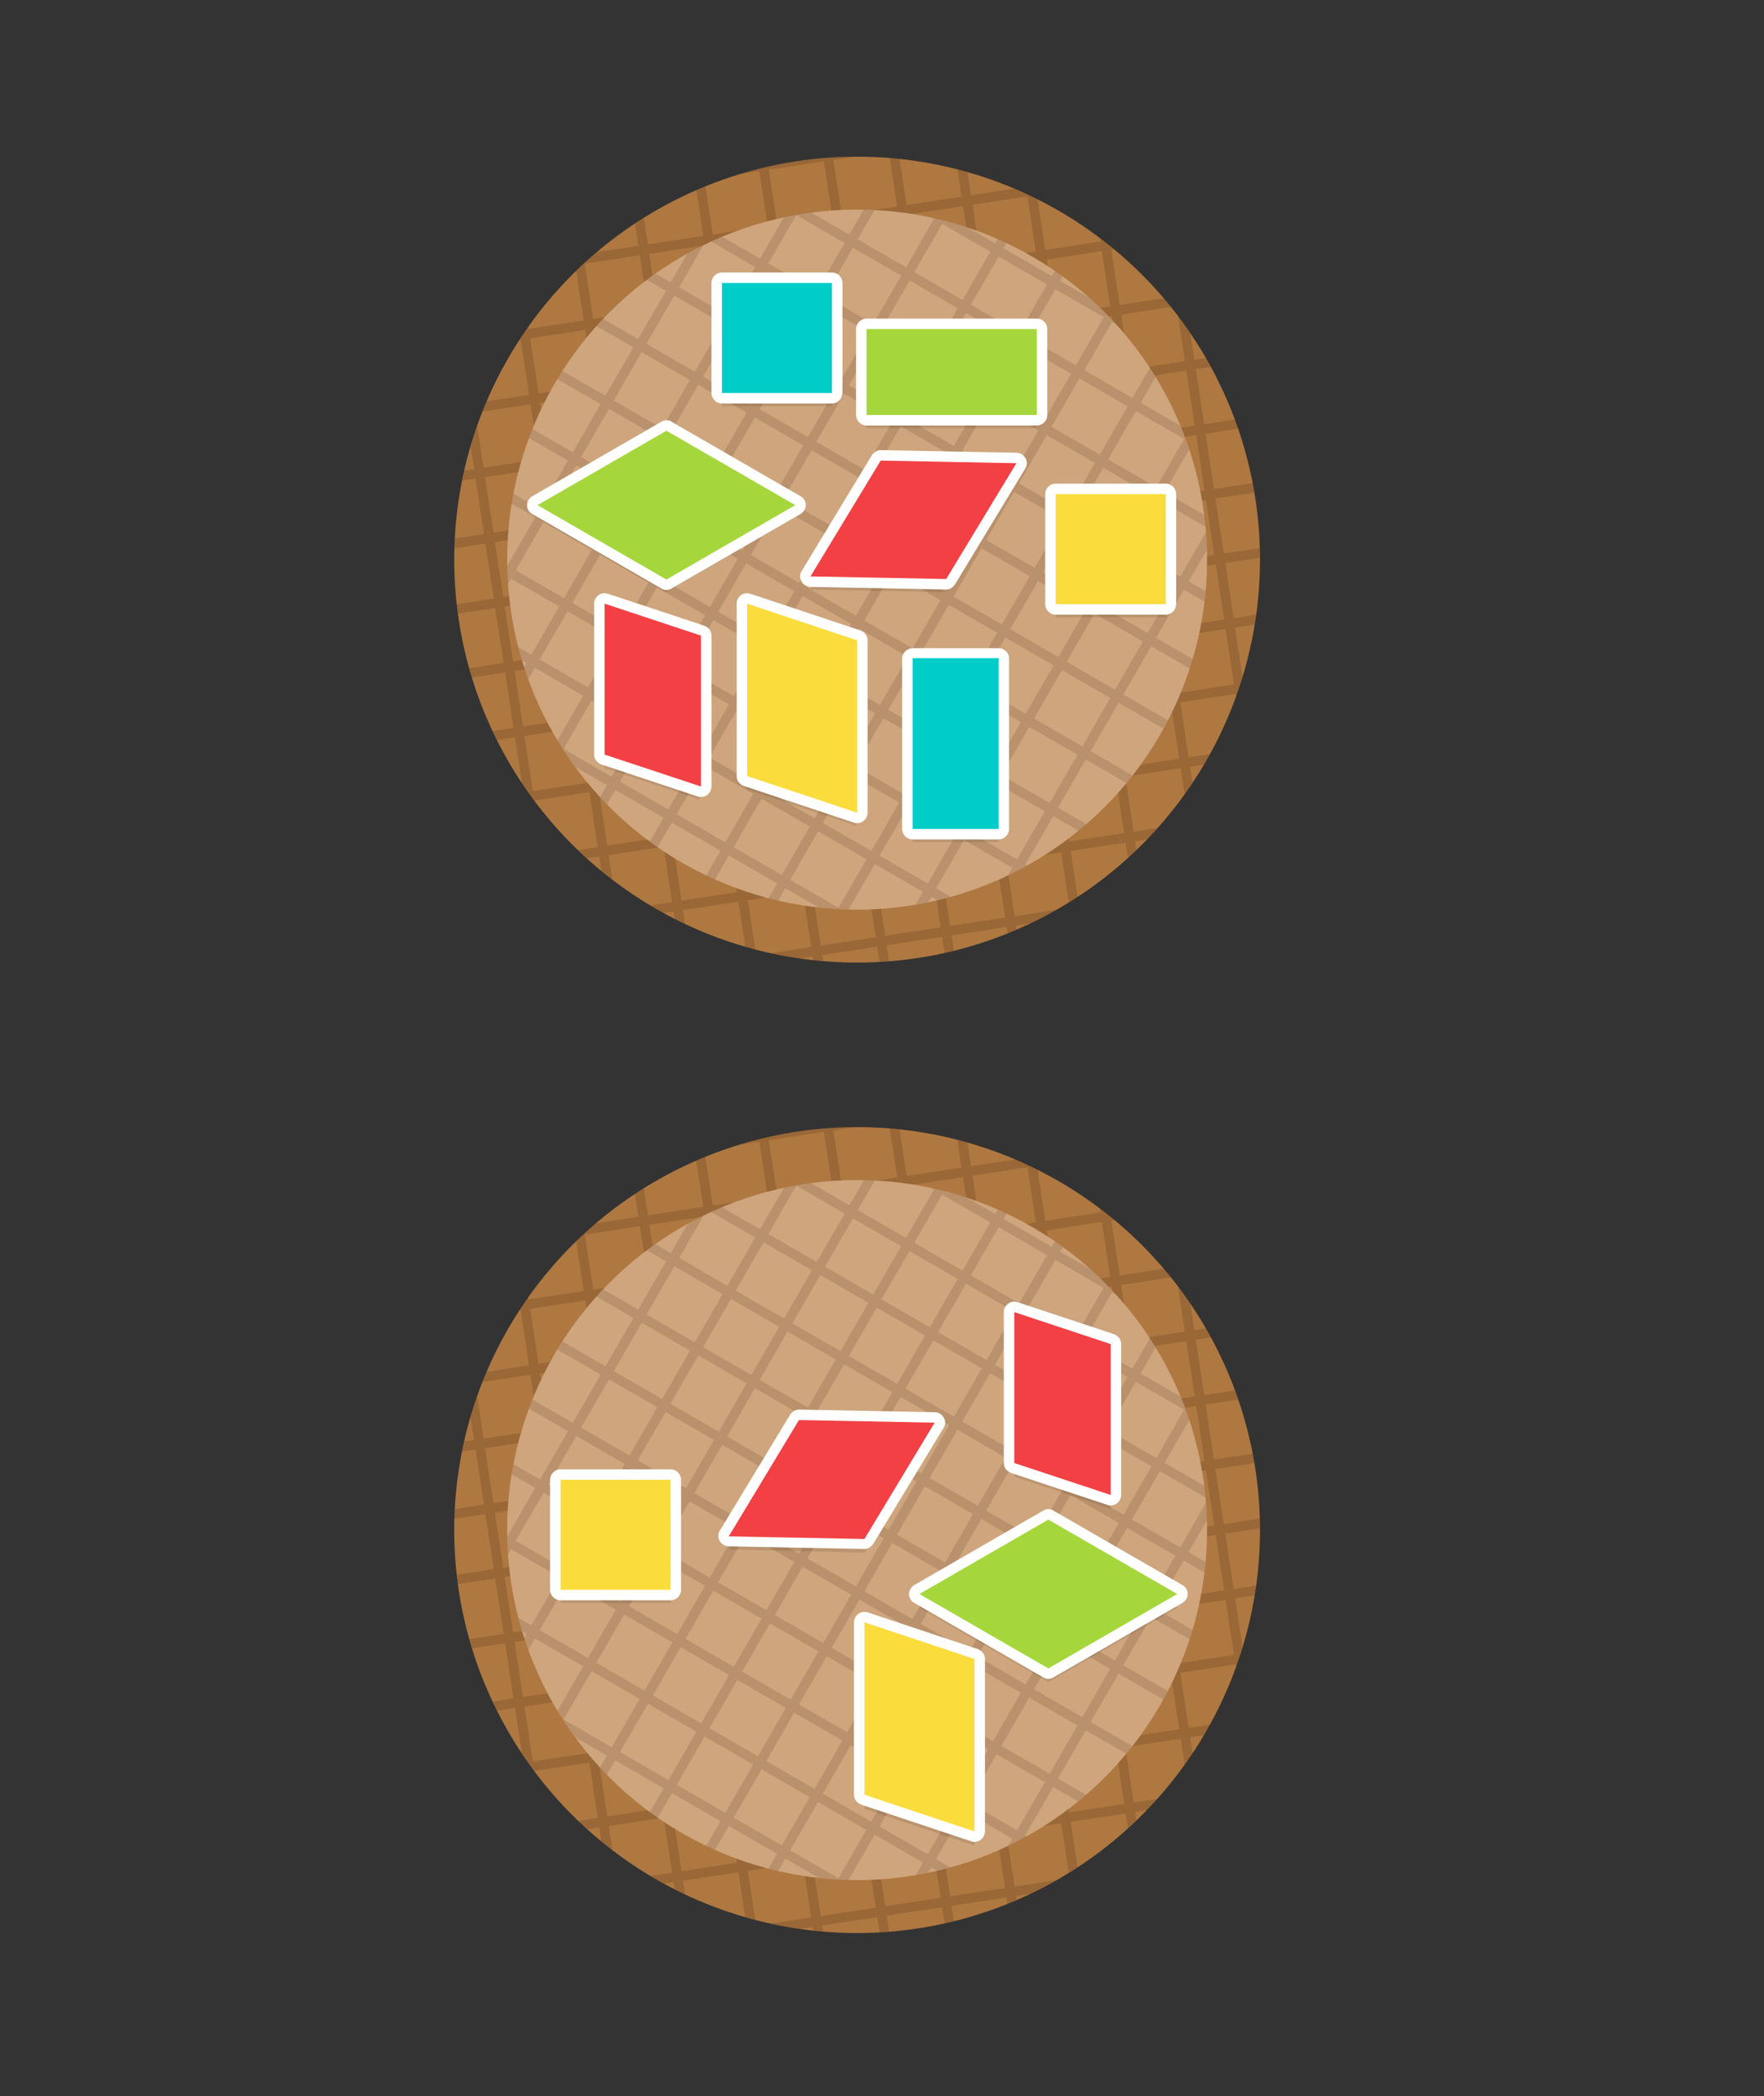 <?xml version="1.0" encoding="utf-8"?>
<!-- Generator: Adobe Illustrator 22.0.1, SVG Export Plug-In . SVG Version: 6.00 Build 0)  -->
<svg version="1.1" id="Layer_1" xmlns="http://www.w3.org/2000/svg" xmlns:xlink="http://www.w3.org/1999/xlink" x="0px" y="0px"
	 viewBox="0 0 336.7 400" style="enable-background:new 0 0 336.7 400;" xml:space="preserve">
<rect x="0" y="0" width="336.7" height="400" fill="#333333" stroke="none"/>
<style type="text/css">
	.st0{fill:#AF7841;}
	.st1{opacity:0.19;}
	.st2{clip-path:url(#SVGID_2_);}
	.st3{fill:none;stroke:#41210D;stroke-width:1.831;stroke-linecap:round;stroke-linejoin:round;stroke-miterlimit:10;}
	.st4{fill:#CEA57C;}
	.st5{opacity:0.15;clip-path:url(#SVGID_4_);}
	.st6{clip-path:url(#SVGID_6_);}
	.st7{opacity:0.15;clip-path:url(#SVGID_8_);}
	.st8{fill:#EBD2AF;}
	.st9{fill:#E1C3A0;}
	.st10{fill:#F0DCBE;}
	.st11{fill:#C49A69;}
	.st12{fill:#FADC3C;}
	.st13{fill:#FFFFFF;}
	.st14{fill:#A5D73C;}
	.st15{fill:#00CDC8;}
	.st16{fill:#F24044;}
	.st17{opacity:0.1;}
</style>
<g>
	<circle class="st0" cx="163.6" cy="106.8" r="76.9"/>
	<g class="st1">
		<defs>
			<circle id="SVGID_1_" class="st1" cx="163.6" cy="106.8" r="76.9"/>
		</defs>
		<clipPath id="SVGID_2_">
			<use xlink:href="#SVGID_1_"  style="overflow:visible;"/>
		</clipPath>
		<g class="st2">
			<g>
				<line class="st3" x1="61" y1="44.5" x2="255.1" y2="15"/>
				<line class="st3" x1="62.8" y1="56.8" x2="257" y2="27.3"/>
				<line class="st3" x1="64.7" y1="69.2" x2="258.8" y2="39.6"/>
				<line class="st3" x1="66.6" y1="81.5" x2="260.7" y2="52"/>
				<line class="st3" x1="68.5" y1="93.8" x2="262.6" y2="64.3"/>
				<line class="st3" x1="70.4" y1="106.2" x2="264.5" y2="76.6"/>
				<line class="st3" x1="72.2" y1="118.5" x2="266.3" y2="89"/>
				<line class="st3" x1="74.1" y1="130.8" x2="268.2" y2="101.3"/>
				<line class="st3" x1="76" y1="143.2" x2="270.1" y2="113.6"/>
				<line class="st3" x1="77.9" y1="155.5" x2="272" y2="126"/>
				<line class="st3" x1="79.7" y1="167.8" x2="273.9" y2="138.3"/>
				<line class="st3" x1="81.6" y1="180.2" x2="275.7" y2="150.6"/>
				<line class="st3" x1="83.5" y1="192.5" x2="277.6" y2="163"/>
			</g>
			<g>
				<line class="st3" x1="228.5" y1="-4.6" x2="258" y2="189.5"/>
				<line class="st3" x1="216.2" y1="-2.7" x2="245.7" y2="191.4"/>
				<line class="st3" x1="203.8" y1="-0.8" x2="233.4" y2="193.3"/>
				<line class="st3" x1="191.5" y1="1.1" x2="221" y2="195.2"/>
				<line class="st3" x1="179.2" y1="2.9" x2="208.7" y2="197"/>
				<line class="st3" x1="166.9" y1="4.8" x2="196.4" y2="198.9"/>
				<line class="st3" x1="154.5" y1="6.7" x2="184.1" y2="200.8"/>
				<line class="st3" x1="142.2" y1="8.6" x2="171.7" y2="202.7"/>
				<line class="st3" x1="129.9" y1="10.4" x2="159.4" y2="204.6"/>
				<line class="st3" x1="117.5" y1="12.3" x2="147.1" y2="206.4"/>
				<line class="st3" x1="105.2" y1="14.2" x2="134.7" y2="208.3"/>
				<line class="st3" x1="92.9" y1="16.1" x2="122.4" y2="210.2"/>
				<line class="st3" x1="80.5" y1="17.9" x2="110.1" y2="212.1"/>
			</g>
		</g>
	</g>
	<circle class="st4" cx="163.6" cy="106.8" r="66.8"/>
	<g>
		<defs>
			<circle id="SVGID_3_" cx="163.6" cy="106.8" r="66.8"/>
		</defs>
		<clipPath id="SVGID_4_">
			<use xlink:href="#SVGID_3_"  style="overflow:visible;"/>
		</clipPath>
		<g class="st5">
			<g>
				<line class="st3" x1="122.3" y1="-5.9" x2="292.4" y2="92.2"/>
				<line class="st3" x1="116.1" y1="4.9" x2="286.1" y2="103"/>
				<line class="st3" x1="109.9" y1="15.7" x2="279.9" y2="113.8"/>
				<line class="st3" x1="103.6" y1="26.5" x2="273.7" y2="124.6"/>
				<line class="st3" x1="97.4" y1="37.3" x2="267.4" y2="135.4"/>
				<line class="st3" x1="91.2" y1="48.1" x2="261.2" y2="146.2"/>
				<line class="st3" x1="84.9" y1="58.9" x2="255" y2="157"/>
				<line class="st3" x1="78.7" y1="69.7" x2="248.7" y2="167.8"/>
				<line class="st3" x1="72.4" y1="80.5" x2="242.5" y2="178.6"/>
				<line class="st3" x1="66.2" y1="91.3" x2="236.3" y2="189.4"/>
				<line class="st3" x1="60" y1="102.1" x2="230" y2="200.2"/>
				<line class="st3" x1="53.7" y1="112.9" x2="223.8" y2="211.1"/>
				<line class="st3" x1="47.5" y1="123.7" x2="217.5" y2="221.9"/>
			</g>
			<g>
				<line class="st3" x1="283.8" y1="60.3" x2="185.7" y2="230.4"/>
				<line class="st3" x1="273" y1="54.1" x2="174.9" y2="224.2"/>
				<line class="st3" x1="262.2" y1="47.9" x2="164.1" y2="217.9"/>
				<line class="st3" x1="251.4" y1="41.6" x2="153.3" y2="211.7"/>
				<line class="st3" x1="240.6" y1="35.4" x2="142.5" y2="205.5"/>
				<line class="st3" x1="229.8" y1="29.2" x2="131.7" y2="199.2"/>
				<line class="st3" x1="219" y1="22.9" x2="120.9" y2="193"/>
				<line class="st3" x1="208.2" y1="16.7" x2="110" y2="186.7"/>
				<line class="st3" x1="197.4" y1="10.5" x2="99.2" y2="180.5"/>
				<line class="st3" x1="186.6" y1="4.2" x2="88.4" y2="174.3"/>
				<line class="st3" x1="175.8" y1="-2" x2="77.6" y2="168"/>
				<line class="st3" x1="165" y1="-8.3" x2="66.8" y2="161.8"/>
				<line class="st3" x1="154.2" y1="-14.5" x2="56" y2="155.6"/>
			</g>
		</g>
	</g>
</g>
<g>
	<circle class="st0" cx="163.6" cy="292" r="76.9"/>
	<g class="st1">
		<defs>
			<circle id="SVGID_5_" class="st1" cx="163.6" cy="292" r="76.9"/>
		</defs>
		<clipPath id="SVGID_6_">
			<use xlink:href="#SVGID_5_"  style="overflow:visible;"/>
		</clipPath>
		<g class="st6">
			<g>
				<line class="st3" x1="61" y1="229.7" x2="255.1" y2="200.2"/>
				<line class="st3" x1="62.8" y1="242.1" x2="257" y2="212.6"/>
				<line class="st3" x1="64.7" y1="254.4" x2="258.8" y2="224.9"/>
				<line class="st3" x1="66.6" y1="266.7" x2="260.7" y2="237.2"/>
				<line class="st3" x1="68.5" y1="279.1" x2="262.6" y2="249.5"/>
				<line class="st3" x1="70.4" y1="291.4" x2="264.5" y2="261.9"/>
				<line class="st3" x1="72.2" y1="303.7" x2="266.3" y2="274.2"/>
				<line class="st3" x1="74.1" y1="316.1" x2="268.2" y2="286.5"/>
				<line class="st3" x1="76" y1="328.4" x2="270.1" y2="298.9"/>
				<line class="st3" x1="77.9" y1="340.7" x2="272" y2="311.2"/>
				<line class="st3" x1="79.7" y1="353.1" x2="273.9" y2="323.5"/>
				<line class="st3" x1="81.6" y1="365.4" x2="275.7" y2="335.9"/>
				<line class="st3" x1="83.5" y1="377.7" x2="277.6" y2="348.2"/>
			</g>
			<g>
				<line class="st3" x1="228.5" y1="180.7" x2="258" y2="374.8"/>
				<line class="st3" x1="216.2" y1="182.5" x2="245.7" y2="376.7"/>
				<line class="st3" x1="203.8" y1="184.4" x2="233.4" y2="378.5"/>
				<line class="st3" x1="191.5" y1="186.3" x2="221" y2="380.4"/>
				<line class="st3" x1="179.2" y1="188.2" x2="208.7" y2="382.3"/>
				<line class="st3" x1="166.9" y1="190" x2="196.4" y2="384.2"/>
				<line class="st3" x1="154.5" y1="191.9" x2="184.1" y2="386"/>
				<line class="st3" x1="142.2" y1="193.8" x2="171.7" y2="387.9"/>
				<line class="st3" x1="129.9" y1="195.7" x2="159.4" y2="389.8"/>
				<line class="st3" x1="117.5" y1="197.5" x2="147.1" y2="391.7"/>
				<line class="st3" x1="105.2" y1="199.4" x2="134.7" y2="393.5"/>
				<line class="st3" x1="92.9" y1="201.3" x2="122.4" y2="395.4"/>
				<line class="st3" x1="80.5" y1="203.2" x2="110.1" y2="397.3"/>
			</g>
		</g>
	</g>
	<circle class="st4" cx="163.6" cy="292" r="66.8"/>
	<g>
		<defs>
			<circle id="SVGID_7_" cx="163.6" cy="292" r="66.8"/>
		</defs>
		<clipPath id="SVGID_8_">
			<use xlink:href="#SVGID_7_"  style="overflow:visible;"/>
		</clipPath>
		<g class="st7">
			<g>
				<line class="st3" x1="122.3" y1="179.3" x2="292.4" y2="277.5"/>
				<line class="st3" x1="116.1" y1="190.1" x2="286.1" y2="288.3"/>
				<line class="st3" x1="109.9" y1="200.9" x2="279.9" y2="299.1"/>
				<line class="st3" x1="103.6" y1="211.7" x2="273.7" y2="309.9"/>
				<line class="st3" x1="97.4" y1="222.5" x2="267.4" y2="320.7"/>
				<line class="st3" x1="91.2" y1="233.3" x2="261.2" y2="331.5"/>
				<line class="st3" x1="84.9" y1="244.1" x2="255" y2="342.3"/>
				<line class="st3" x1="78.7" y1="254.9" x2="248.7" y2="353.1"/>
				<line class="st3" x1="72.4" y1="265.7" x2="242.5" y2="363.9"/>
				<line class="st3" x1="66.2" y1="276.5" x2="236.3" y2="374.7"/>
				<line class="st3" x1="60" y1="287.3" x2="230" y2="385.5"/>
				<line class="st3" x1="53.7" y1="298.1" x2="223.8" y2="396.3"/>
				<line class="st3" x1="47.5" y1="308.9" x2="217.5" y2="407.1"/>
			</g>
			<g>
				<line class="st3" x1="283.8" y1="245.6" x2="185.7" y2="415.6"/>
				<line class="st3" x1="273" y1="239.3" x2="174.9" y2="409.4"/>
				<line class="st3" x1="262.2" y1="233.1" x2="164.1" y2="403.2"/>
				<line class="st3" x1="251.4" y1="226.9" x2="153.3" y2="396.9"/>
				<line class="st3" x1="240.6" y1="220.6" x2="142.5" y2="390.7"/>
				<line class="st3" x1="229.8" y1="214.4" x2="131.7" y2="384.4"/>
				<line class="st3" x1="219" y1="208.2" x2="120.9" y2="378.2"/>
				<line class="st3" x1="208.2" y1="201.9" x2="110" y2="372"/>
				<line class="st3" x1="197.4" y1="195.7" x2="99.2" y2="365.7"/>
				<line class="st3" x1="186.6" y1="189.5" x2="88.4" y2="359.5"/>
				<line class="st3" x1="175.8" y1="183.2" x2="77.6" y2="353.3"/>
				<line class="st3" x1="165" y1="177" x2="66.8" y2="347"/>
				<line class="st3" x1="154.2" y1="170.7" x2="56" y2="340.8"/>
			</g>
		</g>
	</g>
</g>
<g id="Layer_1_1_">
	<path class="st8" d="M636.4,192.3H434.2c-4.3,0-7.8-3.5-7.8-7.8V55h217.8v129.6C644.2,188.9,640.7,192.3,636.4,192.3z"/>
	<path class="st4" d="M626.4,182.3H444.2c-4.3,0-7.8-3.5-7.8-7.8V55h197.8v119.6C634.2,178.9,630.7,182.3,626.4,182.3z"/>
	<rect x="426.4" y="55" class="st9" width="217.8" height="11.7"/>
	<path class="st10" d="M644.2,58.9H426.4c-2.1,0-3.9-1.7-3.9-3.9V37.8c0-4.3,3.5-7.8,7.8-7.8h210c4.3,0,7.8,3.5,7.8,7.8V55
		C648.1,57.1,646.3,58.9,644.2,58.9z"/>
	<path class="st11" d="M436.4,174.6l24.2-15.9h155.3l18.7,16.7c0,0-0.8,7-8.2,7s-182.2,0-182.2,0S436.4,182.4,436.4,174.6z"/>
	<g>
		<g>
			<g>
				<path class="st12" d="M600,115.7c-11.2,0-20.3-9.1-20.3-20.3c0-11.2,9.1-20.3,20.3-20.3s20.3,9.1,20.3,20.3
					C620.3,106.6,611.2,115.7,600,115.7z"/>
				<path class="st13" d="M600,76.1c10.7,0,19.3,8.6,19.3,19.3s-8.6,19.3-19.3,19.3c-10.7,0-19.3-8.6-19.3-19.3S589.4,76.1,600,76.1
					 M600,74.1c-11.7,0-21.3,9.6-21.3,21.3c0,11.7,9.6,21.3,21.3,21.3s21.3-9.6,21.3-21.3C621.3,83.7,611.8,74.1,600,74.1L600,74.1z
					"/>
			</g>
			<path class="st13" d="M600,77.2c10.1,0,18.3,8.2,18.3,18.3s-8.2,18.3-18.3,18.3c-10.1,0-18.3-8.2-18.3-18.3S590,77.2,600,77.2
				 M600,75.2c-11.2,0-20.3,9.1-20.3,20.3s9.1,20.3,20.3,20.3s20.3-9.1,20.3-20.3S611.2,75.2,600,75.2L600,75.2z"/>
		</g>
		<g>
			<g>
				<path class="st14" d="M530.5,179.2c-11.2,0-20.3-9.1-20.3-20.3c0-11.2,9.1-20.3,20.3-20.3s20.3,9.1,20.3,20.3
					C550.8,170.1,541.7,179.2,530.5,179.2z"/>
				<path class="st13" d="M530.5,139.6c10.6,0,19.3,8.6,19.3,19.3s-8.6,19.3-19.3,19.3c-10.6,0-19.3-8.6-19.3-19.3
					S519.8,139.6,530.5,139.6 M530.5,137.6c-11.7,0-21.3,9.6-21.3,21.3c0,11.7,9.6,21.3,21.3,21.3s21.3-9.6,21.3-21.3
					C551.8,147.2,542.3,137.6,530.5,137.6L530.5,137.6z"/>
			</g>
			<path class="st13" d="M530.5,140.7c10.1,0,18.3,8.2,18.3,18.3s-8.2,18.3-18.3,18.3c-10.1,0-18.3-8.2-18.3-18.3
				S520.5,140.7,530.5,140.7 M530.5,138.7c-11.2,0-20.3,9.1-20.3,20.3s9.1,20.3,20.3,20.3s20.3-9.1,20.3-20.3
				S541.7,138.7,530.5,138.7L530.5,138.7z"/>
		</g>
		<g>
			<g>
				<path class="st15" d="M454.6,169.9c-1.2,0-2-0.8-2-2v-26.7c0-1.2,0.8-2,2-2h26.7c1.2,0,2,0.8,2,2v26.7c0,1.2-0.8,2-2,2H454.6z"
					/>
				<path class="st13" d="M481.3,140.2c0.6,0,1,0.4,1,1v26.7c0,0.6-0.4,1-1,1h-26.7c-0.6,0-1-0.4-1-1v-26.7c0-0.6,0.4-1,1-1H481.3
					 M481.3,138.2h-26.7c-1.7,0-3,1.3-3,3v26.7c0,1.7,1.3,3,3,3h26.7c1.7,0,3-1.3,3-3v-26.7C484.3,139.5,483,138.2,481.3,138.2
					L481.3,138.2z"/>
			</g>
			<path class="st13" d="M481.3,141.2v26.7h-26.7v-26.7H481.3 M481.3,139.2h-26.7c-1.1,0-2,0.9-2,2v26.7c0,1.1,0.9,2,2,2h26.7
				c1.1,0,2-0.9,2-2v-26.7C483.3,140.1,482.4,139.2,481.3,139.2L481.3,139.2z"/>
		</g>
		<g>
			<g>
				<path class="st12" d="M491.2,138.9c-1.2,0-2-0.8-2-2v-26.7c0-1.2,0.8-2,2-2h26.7c1.2,0,2,0.8,2,2v26.7c0,1.2-0.8,2-2,2H491.2z"
					/>
				<path class="st13" d="M517.9,109.2c0.6,0,1,0.4,1,1v26.7c0,0.6-0.4,1-1,1h-26.7c-0.6,0-1-0.4-1-1v-26.7c0-0.6,0.4-1,1-1H517.9
					 M517.9,107.2h-26.7c-1.7,0-3,1.3-3,3v26.7c0,1.7,1.3,3,3,3h26.7c1.7,0,3-1.3,3-3v-26.7C520.9,108.5,519.6,107.2,517.9,107.2
					L517.9,107.2z"/>
			</g>
			<path class="st13" d="M517.9,110.2v26.7h-26.7v-26.7H517.9 M517.9,108.2h-26.7c-1.1,0-2,0.9-2,2v26.7c0,1.1,0.9,2,2,2h26.7
				c1.1,0,2-0.9,2-2v-26.7C519.9,109.1,519,108.2,517.9,108.2L517.9,108.2z"/>
		</g>
		<g>
			<g>
				<path class="st16" d="M461.9,113.8c-0.3,0-0.5,0-0.9-0.2c0,0-0.1,0-0.1-0.1c-0.6-0.4-0.9-1-0.9-1.7V79c0-0.7,0.3-1.3,0.9-1.7
					c0,0,0.1,0,0.1-0.1c0.4-0.2,0.7-0.2,0.9-0.2s0.5,0,0.9,0.2l28.5,16.4c0.7,0.4,1,1.1,1,1.8c0,0.7-0.3,1.3-0.9,1.7l-28.5,16.4
					C462.5,113.8,462.1,113.8,461.9,113.8z"/>
				<path class="st13" d="M461.9,78c0.2,0,0.3,0,0.5,0.1l28.4,16.4c0.3,0.2,0.5,0.5,0.5,0.9s-0.2,0.7-0.5,0.9l-28.4,16.4
					c-0.2,0.1-0.4,0.1-0.5,0.1c-0.2,0-0.3,0-0.5-0.1c-0.3-0.2-0.5-0.5-0.5-0.9V79c0-0.4,0.2-0.7,0.5-0.9C461.6,78,461.7,78,461.9,78
					 M461.9,76c-0.4,0-0.8,0-1.4,0.3c-0.1,0-0.1,0.1-0.2,0.1c-0.9,0.6-1.4,1.5-1.4,2.6v32.8c0,1,0.5,2,1.4,2.6
					c0.1,0,0.1,0.1,0.2,0.1c0.6,0.3,1,0.3,1.4,0.3c0.2,0,0.8,0,1.4-0.3c0,0,0.1,0,0.1-0.1L491.8,98c0,0,0.1,0,0.1-0.1
					c0.9-0.6,1.4-1.5,1.4-2.6c0-1-0.5-2-1.4-2.6c0,0-0.1,0-0.1-0.1l-28.4-16.4c0,0-0.1,0-0.1-0.1C462.8,76,462.3,76,461.9,76
					L461.9,76z"/>
			</g>
			<path class="st13" d="M461.9,79l28.4,16.4l-28.4,16.4V79 M461.9,77c-0.3,0-0.7,0.1-1,0.3c-0.6,0.4-1,1-1,1.7v32.8
				c0,0.7,0.4,1.4,1,1.7c0.3,0.2,0.7,0.3,1,0.3c0.3,0,0.7-0.1,1-0.3l28.4-16.3c0.6-0.4,1-1,1-1.7s-0.4-1.4-1-1.7l-28.4-16.5
				C462.5,77.1,462.2,77,461.9,77L461.9,77z"/>
		</g>
		<g>
			<g>
				<path class="st14" d="M542.1,110.4c-0.3,0-0.5,0-0.9-0.2l-28.5-16.4c-0.7-0.4-1-1.1-1-1.8s0.3-1.3,0.9-1.7l28.5-16.4
					c0.5-0.2,0.7-0.2,1-0.2c0.3,0,0.5,0,0.9,0.2c0,0,0.1,0,0.1,0.1c0.6,0.4,0.9,1,0.9,1.7v32.8c0,0.7-0.3,1.3-0.9,1.7
					C542.9,110.4,542.4,110.4,542.1,110.4z"/>
				<path class="st13" d="M542.1,74.6c0.2,0,0.3,0,0.5,0.1c0.3,0.2,0.5,0.5,0.5,0.9v32.8c0,0.4-0.2,0.7-0.5,0.9
					c-0.1,0.1-0.3,0.1-0.5,0.1c-0.2,0-0.3,0-0.5-0.1l-28.4-16.4c-0.3-0.2-0.5-0.5-0.5-0.9s0.2-0.7,0.5-0.9l28.4-16.4
					C541.8,74.6,541.9,74.6,542.1,74.6 M542.1,72.6c-0.4,0-0.8,0-1.4,0.3c0,0-0.1,0-0.1,0.1l-28.4,16.4c0,0-0.1,0-0.1,0.1
					c-0.9,0.6-1.4,1.5-1.4,2.6s0.5,2,1.4,2.6c0,0,0.1,0,0.1,0.1l28.4,16.4c0,0,0.1,0,0.1,0.1c0.6,0.3,1,0.3,1.4,0.3
					c0.3,0,1.1,0,1.7-0.5c0.8-0.6,1.3-1.5,1.3-2.5V75.6c0-1-0.5-2-1.4-2.6c-0.1,0-0.1-0.1-0.2-0.1C543,72.6,542.5,72.6,542.1,72.6
					L542.1,72.6z"/>
			</g>
			<path class="st13" d="M542.1,75.6v32.8L513.7,92L542.1,75.6 M542.1,73.6c-0.3,0-0.7,0.1-1,0.3l-28.4,16.4c-0.6,0.4-1,1-1,1.7
				s0.4,1.4,1,1.7l28.4,16.4c0.3,0.2,0.7,0.3,1,0.3c0.3,0,0.7-0.1,1-0.3c0.6-0.4,1-1,1-1.7V75.6c0-0.7-0.4-1.4-1-1.7
				C542.8,73.7,542.5,73.6,542.1,73.6L542.1,73.6z"/>
		</g>
		<g>
			<g>
				<path class="st16" d="M587.6,171.9c-1.2,0-2-0.8-2-2V128c0-1.2,0.8-2,2-2h26.7c1.2,0,2,0.8,2,2v41.9c0,1.2-0.8,2-2,2H587.6z"/>
				<path class="st13" d="M614.3,127c0.6,0,1,0.4,1,1v41.9c0,0.6-0.4,1-1,1h-26.7c-0.6,0-1-0.4-1-1V128c0-0.6,0.4-1,1-1H614.3
					 M614.3,125h-26.7c-1.7,0-3,1.3-3,3v41.9c0,1.7,1.3,3,3,3h26.7c1.7,0,3-1.3,3-3V128C617.3,126.3,616,125,614.3,125L614.3,125z"
					/>
			</g>
			<path class="st13" d="M614.4,128v41.9h-26.7V128H614.4 M614.4,126h-26.7c-1.1,0-2,0.9-2,2v41.9c0,1.1,0.9,2,2,2h26.7
				c1.1,0,2-0.9,2-2V128C616.4,126.9,615.5,126,614.4,126L614.4,126z"/>
		</g>
		<g>
			<g>
				<path class="st15" d="M555,151.3c-1.2,0-2-0.8-2-2V113c0-1.2,0.8-2,2-2h23.1c1.2,0,2,0.8,2,2v36.3c0,1.2-0.8,2-2,2H555z"/>
				<path class="st13" d="M578.1,112c0.6,0,1,0.4,1,1v36.3c0,0.6-0.4,1-1,1H555c-0.6,0-1-0.4-1-1V113c0-0.6,0.4-1,1-1H578.1
					 M578.1,110H555c-1.7,0-3,1.3-3,3v36.3c0,1.7,1.3,3,3,3h23.1c1.7,0,3-1.3,3-3V113C581.1,111.3,579.8,110,578.1,110L578.1,110z"
					/>
			</g>
			<path class="st13" d="M578.1,113v36.3H555V113H578.1 M578.1,111H555c-1.1,0-2,0.9-2,2v36.3c0,1.1,0.9,2,2,2h23.1c1.1,0,2-0.9,2-2
				V113C580.1,111.9,579.2,111,578.1,111L578.1,111z"/>
		</g>
	</g>
	<path class="st8" d="M636.4,375H434.2c-4.3,0-7.8-3.5-7.8-7.8V237.7h217.8v129.6C644.2,371.5,640.7,375,636.4,375z"/>
	<path class="st4" d="M626.4,365H444.2c-4.3,0-7.8-3.5-7.8-7.8V237.7h197.8v119.6C634.2,361.5,630.7,365,626.4,365z"/>
	<rect x="426.4" y="237.7" class="st9" width="217.8" height="11.7"/>
	<path class="st10" d="M644.2,241.6H426.4c-2.1,0-3.9-1.7-3.9-3.9v-17.2c0-4.3,3.5-7.8,7.8-7.8h210c4.3,0,7.8,3.5,7.8,7.8v17.2
		C648.1,239.8,646.3,241.6,644.2,241.6z"/>
	<path class="st11" d="M436.4,357.2l24.2-15.9h155.3l18.7,16.7c0,0-0.8,7-8.2,7s-182.2,0-182.2,0S436.4,365.1,436.4,357.2z"/>
	<g>
		<g>
			<g>
				<path class="st12" d="M560.3,359.3c-11.2,0-20.3-9.1-20.3-20.3s9.1-20.3,20.3-20.3c11.2,0,20.3,9.1,20.3,20.3
					S571.5,359.3,560.3,359.3z"/>
				<path class="st13" d="M560.3,319.7c10.7,0,19.3,8.6,19.3,19.3s-8.6,19.3-19.3,19.3c-10.7,0-19.3-8.6-19.3-19.3
					S549.7,319.7,560.3,319.7 M560.3,317.7c-11.7,0-21.3,9.6-21.3,21.3s9.6,21.3,21.3,21.3s21.3-9.6,21.3-21.3
					S572.1,317.7,560.3,317.7L560.3,317.7z"/>
			</g>
			<path class="st13" d="M560.3,320.7c10.1,0,18.3,8.2,18.3,18.3s-8.2,18.3-18.3,18.3c-10.1,0-18.3-8.2-18.3-18.3
				S550.2,320.7,560.3,320.7 M560.3,318.7c-11.2,0-20.3,9.1-20.3,20.3s9.1,20.3,20.3,20.3c11.2,0,20.3-9.1,20.3-20.3
				S571.5,318.7,560.3,318.7L560.3,318.7z"/>
		</g>
		<g>
			<g>
				<path class="st15" d="M502.3,301c-1.2,0-2-0.8-2-2v-26.7c0-1.2,0.8-2,2-2H529c1.2,0,2,0.8,2,2V299c0,1.2-0.8,2-2,2H502.3z"/>
				<path class="st13" d="M529,271.3c0.6,0,1,0.4,1,1V299c0,0.6-0.4,1-1,1h-26.7c-0.6,0-1-0.4-1-1v-26.7c0-0.6,0.4-1,1-1H529
					 M529,269.3h-26.7c-1.7,0-3,1.3-3,3V299c0,1.7,1.3,3,3,3H529c1.7,0,3-1.3,3-3v-26.7C532,270.6,530.7,269.3,529,269.3L529,269.3z
					"/>
			</g>
			<path class="st13" d="M529,272.3V299h-26.7v-26.7H529 M529,270.3h-26.7c-1.1,0-2,0.9-2,2V299c0,1.1,0.9,2,2,2H529
				c1.1,0,2-0.9,2-2v-26.7C531,271.2,530.1,270.3,529,270.3L529,270.3z"/>
		</g>
		<g>
			<g>
				<path class="st15" d="M588.2,355.9c-1.2,0-2-0.8-2-2v-23.1c0-1.2,0.8-2,2-2h36.3c1.2,0,2,0.8,2,2v23.1c0,1.2-0.8,2-2,2H588.2z"
					/>
				<path class="st13" d="M624.5,329.8c0.6,0,1,0.4,1,1v23.1c0,0.6-0.4,1-1,1h-36.3c-0.6,0-1-0.4-1-1v-23.1c0-0.6,0.4-1,1-1H624.5
					 M624.5,327.8h-36.3c-1.7,0-3,1.3-3,3v23.1c0,1.7,1.3,3,3,3h36.3c1.7,0,3-1.3,3-3v-23.1C627.5,329.1,626.2,327.8,624.5,327.8
					L624.5,327.8z"/>
			</g>
			<path class="st13" d="M624.4,330.8v23.1h-36.3v-23.1H624.4 M624.4,328.8h-36.3c-1.1,0-2,0.9-2,2v23.1c0,1.1,0.9,2,2,2h36.3
				c1.1,0,2-0.9,2-2v-23.1C626.4,329.7,625.6,328.8,624.4,328.8L624.4,328.8z"/>
		</g>
		<g>
			<g>
				<path class="st16" d="M449.4,357c-1.2,0-2-0.8-2-2v-26.7c0-1.2,0.8-2,2-2h41.9c1.2,0,2,0.8,2,2V355c0,1.2-0.8,2-2,2H449.4z"/>
				<path class="st13" d="M491.3,327.3c0.6,0,1,0.4,1,1V355c0,0.6-0.4,1-1,1h-41.9c-0.6,0-1-0.4-1-1v-26.7c0-0.6,0.4-1,1-1H491.3
					 M491.3,325.3h-41.9c-1.7,0-3,1.3-3,3V355c0,1.7,1.3,3,3,3h41.9c1.7,0,3-1.3,3-3v-26.7C494.3,326.6,493,325.3,491.3,325.3
					L491.3,325.3z"/>
			</g>
			<path class="st13" d="M491.2,328.3V355h-41.8v-26.7H491.2 M491.2,326.3h-41.8c-1.1,0-2,0.9-2,2V355c0,1.1,0.9,2,2,2h41.9
				c1.1,0,2-0.9,2-2v-26.7C493.2,327.2,492.4,326.3,491.2,326.3L491.2,326.3z"/>
		</g>
		<g>
			<g>
				<path class="st14" d="M606.3,313.3c-0.7,0-1.3-0.3-1.7-0.9l-16.4-28.5c-0.4-0.6-0.4-1.4,0-2.1c0.4-0.6,1-0.9,1.7-0.9h32.8
					c0.7,0,1.3,0.3,1.7,0.9c0.4,0.6,0.4,1.5,0,2.1l-16.4,28.3C607.7,312.9,607,313.3,606.3,313.3z"/>
				<path class="st13" d="M622.7,281.9c0.4,0,0.7,0.2,0.9,0.5s0.2,0.7,0,1l-16.4,28.4c-0.2,0.3-0.6,0.5-0.9,0.5
					c-0.4,0-0.7-0.2-0.9-0.5L589,283.4c-0.2-0.3-0.2-0.7,0-1c0.2-0.3,0.5-0.5,0.9-0.5H622.7 M622.7,279.9h-32.8c-1,0-2,0.5-2.6,1.4
					c-0.6,1-0.7,2.2,0,3.1l16.4,28.4c0,0,0,0.1,0.1,0.1c0.6,0.9,1.5,1.4,2.6,1.4c1,0,2-0.5,2.6-1.4c0,0,0-0.1,0.1-0.1l16.4-28.4
					c0.6-1,0.6-2.2,0-3.2C624.7,280.4,623.8,279.9,622.7,279.9L622.7,279.9z"/>
			</g>
			<path class="st13" d="M622.7,282.8L622.7,282.8 M622.7,282.8l-16.4,28.5l-16.4-28.4h32.8 M622.7,280.8L622.7,280.8h-32.8
				c-0.7,0-1.4,0.4-1.7,1c-0.4,0.6-0.4,1.4,0,2l16.4,28.4c0.4,0.6,1,1,1.7,1s1.4-0.4,1.7-1l16.4-28.4c0.2-0.3,0.3-0.7,0.3-1.1
				C624.7,281.7,623.8,280.8,622.7,280.8L622.7,280.8z M622.7,284.8L622.7,284.8L622.7,284.8L622.7,284.8z"/>
		</g>
	</g>
</g>
<g id="Layer_2_1_">
</g>
<g class="st17">
	<g>
		<rect x="137.8" y="56.5" width="21" height="21"/>
	</g>
	<g>
		<rect x="201.5" y="96.8" width="21" height="21"/>
	</g>
	<g>
		<polygon points="197.8,65.3 181.7,65.3 181.4,65.3 165.3,65.3 165.3,81.7 181.4,81.7 181.7,81.7 197.8,81.7 		"/>
	</g>
	<g>
		<polygon points="190.6,160.7 190.6,144.6 190.6,144.3 190.6,128.3 174.2,128.3 174.2,144.3 174.2,144.6 174.2,160.7 		"/>
	</g>
	<g>
		<polygon points="142.5,150.6 142.5,117.7 163.5,124.7 163.5,157.6 		"/>
	</g>
	<g>
		<polygon points="193.8,90.9 168,90.4 154.6,112.5 180.5,113 		"/>
	</g>
	<g>
		<polygon points="115.3,146.5 115.3,117.7 133.6,123.8 133.6,152.6 		"/>
	</g>
	<g>
		<polygon points="151.7,98.8 127.1,84.6 102.5,98.8 127.1,113 		"/>
	</g>
</g>
<g>
	<path class="st15" d="M137.9,76c-0.6,0-1-0.4-1-1V54c0-0.6,0.4-1,1-1h21c0.6,0,1,0.4,1,1v21c0,0.6-0.4,1-1,1H137.9z"/>
	<path class="st13" d="M158.8,54v21h-21V54H158.8 M158.8,52h-21c-1.1,0-2,0.9-2,2v21c0,1.1,0.9,2,2,2h21c1.1,0,2-0.9,2-2V54
		C160.8,52.9,159.9,52,158.8,52L158.8,52z"/>
</g>
<g>
	<path class="st12" d="M201.6,116.2c-0.6,0-1-0.4-1-1v-21c0-0.6,0.4-1,1-1h21c0.6,0,1,0.4,1,1v21c0,0.6-0.4,1-1,1H201.6z"/>
	<path class="st13" d="M222.5,94.3v21h-21v-21H222.5 M222.5,92.3h-21c-1.1,0-2,0.9-2,2v21c0,1.1,0.9,2,2,2h21c1.1,0,2-0.9,2-2v-21
		C224.5,93.2,223.6,92.3,222.5,92.3L222.5,92.3z"/>
</g>
<g>
	<path class="st14" d="M165.4,80.2c-0.6,0-1-0.4-1-1V62.8c0-0.6,0.4-1,1-1h32.4c0.6,0,1,0.4,1,1v16.4c0,0.6-0.4,1-1,1H165.4z"/>
	<path class="st13" d="M197.9,62.8v16.4h-16.1h-0.3h-16.1V62.8h16.1h0.3H197.9 M197.9,60.8h-16.1h-0.3h-16.1c-1.1,0-2,0.9-2,2v16.4
		c0,1.1,0.9,2,2,2h16.1h0.3h16.1c1.1,0,2-0.9,2-2V62.8C199.9,61.7,199,60.8,197.9,60.8L197.9,60.8z"/>
</g>
<g>
	<path class="st15" d="M174.2,159.1c-0.6,0-1-0.4-1-1v-32.4c0-0.6,0.4-1,1-1h16.4c0.6,0,1,0.4,1,1v32.4c0,0.6-0.4,1-1,1H174.2z"/>
	<path class="st13" d="M190.6,125.7v16.1v0.3v16.1h-16.4V142v-0.3v-16.1H190.6 M190.6,123.7h-16.4c-1.1,0-2,0.9-2,2v16.1v0.3v16.1
		c0,1.1,0.9,2,2,2h16.4c1.1,0,2-0.9,2-2V142v-0.3v-16.1C192.6,124.6,191.7,123.7,190.6,123.7L190.6,123.7z"/>
</g>
<g>
	<path class="st12" d="M163.6,156.2c-0.1,0-0.2,0-0.3-0.1l-21-7c-0.4-0.1-0.7-0.5-0.7-0.9v-32.9c0-0.3,0.2-0.6,0.4-0.8
		c0.2-0.1,0.4-0.2,0.6-0.2c0.1,0,0.2,0,0.3,0.1l21,7c0.4,0.1,0.7,0.5,0.7,0.9v32.9c0,0.3-0.2,0.6-0.4,0.8
		C164,156.1,163.8,156.2,163.6,156.2z"/>
	<path class="st13" d="M142.6,115.2l21,7v32.9l-21-7V115.2 M142.6,113.2c-0.4,0-0.8,0.1-1.2,0.4c-0.5,0.4-0.8,1-0.8,1.6v32.9
		c0,0.9,0.6,1.6,1.4,1.9l21,7c0.2,0.1,0.4,0.1,0.6,0.1c0.4,0,0.8-0.1,1.2-0.4c0.5-0.4,0.8-1,0.8-1.6v-32.9c0-0.9-0.6-1.6-1.4-1.9
		l-21-7C143,113.3,142.8,113.2,142.6,113.2L142.6,113.2z"/>
</g>
<g>
	<path class="st16" d="M154.7,111c-0.4,0-0.7-0.2-0.9-0.5s-0.2-0.7,0-1l13.4-22.1c0.2-0.3,0.5-0.5,0.9-0.5c0,0,25.9,0.5,25.9,0.5
		c0.4,0,0.7,0.2,0.9,0.5s0.2,0.7,0,1l-13.4,22.1c-0.2,0.3-0.5,0.5-0.9,0.5C180.6,111.6,154.7,111,154.7,111z"/>
	<path class="st13" d="M168.1,87.9l25.9,0.5l-13.4,22.1l-25.9-0.5L168.1,87.9 M168.1,85.9c-0.7,0-1.3,0.4-1.7,1L153,109
		c-0.4,0.6-0.4,1.4,0,2c0.3,0.6,1,1,1.7,1l25.9,0.5c0,0,0,0,0,0c0.7,0,1.3-0.4,1.7-1l13.4-22.1c0.4-0.6,0.4-1.4,0-2
		c-0.3-0.6-1-1-1.7-1L168.1,85.9C168.1,85.9,168.1,85.9,168.1,85.9L168.1,85.9z"/>
</g>
<g>
	<path class="st16" d="M133.7,151.1c-0.1,0-0.2,0-0.3-0.1l-18.4-6.1c-0.4-0.1-0.7-0.5-0.7-0.9v-28.8c0-0.3,0.2-0.6,0.4-0.8
		c0.2-0.1,0.4-0.2,0.6-0.2c0.1,0,0.2,0,0.3,0.1l18.4,6.1c0.4,0.1,0.7,0.5,0.7,0.9v28.8c0,0.3-0.2,0.6-0.4,0.8
		C134.1,151.1,133.9,151.1,133.7,151.1z"/>
	<path class="st13" d="M115.4,115.2l18.4,6.1v28.8l-18.4-6.1V115.2 M115.4,113.2c-0.4,0-0.8,0.1-1.2,0.4c-0.5,0.4-0.8,1-0.8,1.6V144
		c0,0.9,0.6,1.6,1.4,1.9l18.4,6.1c0.2,0.1,0.4,0.1,0.6,0.1c0.4,0,0.8-0.1,1.2-0.4c0.5-0.4,0.8-1,0.8-1.6v-28.8
		c0-0.9-0.6-1.6-1.4-1.9l-18.4-6.1C115.8,113.3,115.6,113.2,115.4,113.2L115.4,113.2z"/>
</g>
<g>
	<path class="st14" d="M127.2,111.6c-0.2,0-0.3,0-0.5-0.1l-24.6-14.2c-0.3-0.2-0.5-0.5-0.5-0.9s0.2-0.7,0.5-0.9l24.6-14.2
		c0.2-0.1,0.3-0.1,0.5-0.1s0.3,0,0.5,0.1l24.6,14.2c0.3,0.2,0.5,0.5,0.5,0.9s-0.2,0.7-0.5,0.9l-24.6,14.2
		C127.5,111.5,127.4,111.6,127.2,111.6z"/>
	<path class="st13" d="M127.2,82.2l24.6,14.2l-24.6,14.2l-24.6-14.2L127.2,82.2 M127.2,80.2c-0.3,0-0.7,0.1-1,0.3l-24.6,14.2
		c-0.6,0.4-1,1-1,1.7s0.4,1.4,1,1.7l24.6,14.2c0.3,0.2,0.7,0.3,1,0.3c0.3,0,0.7-0.1,1-0.3l24.6-14.2c0.6-0.4,1-1,1-1.7
		s-0.4-1.4-1-1.7l-24.6-14.2C127.9,80.2,127.5,80.2,127.2,80.2L127.2,80.2z"/>
</g>
<g class="st17">
	<polygon points="186,319.2 186,352.2 165,345.2 165,312.2 	"/>
</g>
<g class="st17">
	<polygon points="139.1,295.7 165,296.3 178.3,274.2 152.5,273.6 	"/>
</g>
<g class="st17">
	<polygon points="212,259.1 212,287.9 193.6,281.8 193.6,253 	"/>
</g>
<g class="st17">
	<polygon points="175.5,306.8 200.1,321 224.7,306.8 200.1,292.6 	"/>
</g>
<g class="st17">
	<rect x="107.1" y="284.9" width="21" height="21"/>
</g>
<g>
	<path class="st12" d="M186,350.6c-0.1,0-0.2,0-0.3-0.1l-21-7c-0.4-0.1-0.7-0.5-0.7-0.9v-32.9c0-0.3,0.2-0.6,0.4-0.8
		c0.2-0.1,0.4-0.2,0.6-0.2c0.1,0,0.2,0,0.3,0.1l21,7c0.4,0.1,0.7,0.5,0.7,0.9v32.9c0,0.3-0.2,0.6-0.4,0.8
		C186.5,350.5,186.2,350.6,186,350.6z"/>
	<path class="st13" d="M165,309.6l21,7v32.9l-21-7V309.6 M165,307.6c-0.4,0-0.8,0.1-1.2,0.4c-0.5,0.4-0.8,1-0.8,1.6v32.9
		c0,0.9,0.6,1.6,1.4,1.9l21,7c0.2,0.1,0.4,0.1,0.6,0.1c0.4,0,0.8-0.1,1.2-0.4c0.5-0.4,0.8-1,0.8-1.6v-32.9c0-0.9-0.6-1.6-1.4-1.9
		l-21-7C165.5,307.7,165.3,307.6,165,307.6L165,307.6z"/>
</g>
<g>
	<path class="st16" d="M139.1,294.2c-0.4,0-0.7-0.2-0.9-0.5c-0.2-0.3-0.2-0.7,0-1l13.4-22.1c0.2-0.3,0.5-0.5,0.9-0.5
		c0,0,25.9,0.5,25.9,0.5c0.4,0,0.7,0.2,0.9,0.5c0.2,0.3,0.2,0.7,0,1l-13.4,22.1c-0.2,0.3-0.5,0.5-0.9,0.5
		C164.9,294.7,139.1,294.2,139.1,294.2z"/>
	<path class="st13" d="M152.5,271l25.9,0.5L165,293.7l-25.9-0.5L152.5,271 M152.5,269c-0.7,0-1.3,0.4-1.7,1l-13.4,22.1
		c-0.4,0.6-0.4,1.4,0,2c0.3,0.6,1,1,1.7,1l25.9,0.5c0,0,0,0,0,0c0.7,0,1.3-0.4,1.7-1l13.4-22.1c0.4-0.6,0.4-1.4,0-2
		c-0.3-0.6-1-1-1.7-1L152.5,269C152.5,269,152.5,269,152.5,269L152.5,269z"/>
</g>
<g>
	<path class="st16" d="M212,286.3c-0.1,0-0.2,0-0.3-0.1l-18.4-6.1c-0.4-0.1-0.7-0.5-0.7-0.9v-28.8c0-0.3,0.2-0.6,0.4-0.8
		c0.2-0.1,0.4-0.2,0.6-0.2c0.1,0,0.2,0,0.3,0.1l18.4,6.1c0.4,0.1,0.7,0.5,0.7,0.9v28.8c0,0.3-0.2,0.6-0.4,0.8
		C212.4,286.3,212.2,286.3,212,286.3z"/>
	<path class="st13" d="M193.6,250.4l18.4,6.1v28.8l-18.4-6.1V250.4 M193.6,248.4c-0.4,0-0.8,0.1-1.2,0.4c-0.5,0.4-0.8,1-0.8,1.6
		v28.8c0,0.9,0.6,1.6,1.4,1.9l18.4,6.1c0.2,0.1,0.4,0.1,0.6,0.1c0.4,0,0.8-0.1,1.2-0.4c0.5-0.4,0.8-1,0.8-1.6v-28.8
		c0-0.9-0.6-1.6-1.4-1.9l-18.4-6.1C194,248.5,193.8,248.4,193.6,248.4L193.6,248.4z"/>
</g>
<g>
	<path class="st14" d="M200.1,319.4c-0.2,0-0.3,0-0.5-0.1L175,305.1c-0.3-0.2-0.5-0.5-0.5-0.9s0.2-0.7,0.5-0.9l24.6-14.2
		c0.2-0.1,0.3-0.1,0.5-0.1s0.3,0,0.5,0.1l24.6,14.2c0.3,0.2,0.5,0.5,0.5,0.9s-0.2,0.7-0.5,0.9l-24.6,14.2
		C200.5,319.4,200.3,319.4,200.1,319.4z"/>
	<path class="st13" d="M200.1,290l24.6,14.2l-24.6,14.2l-24.6-14.2L200.1,290 M200.1,288c-0.3,0-0.7,0.1-1,0.3l-24.6,14.2
		c-0.6,0.4-1,1-1,1.7s0.4,1.4,1,1.7l24.6,14.2c0.3,0.2,0.7,0.3,1,0.3s0.7-0.1,1-0.3l24.6-14.2c0.6-0.4,1-1,1-1.7s-0.4-1.4-1-1.7
		l-24.6-14.2C200.8,288.1,200.5,288,200.1,288L200.1,288z"/>
</g>
<g>
	<path class="st12" d="M107.1,304.3c-0.6,0-1-0.4-1-1v-21c0-0.6,0.4-1,1-1h21c0.6,0,1,0.4,1,1v21c0,0.6-0.4,1-1,1H107.1z"/>
	<path class="st13" d="M128,282.4v21h-21v-21H128 M128,280.4h-21c-1.1,0-2,0.9-2,2v21c0,1.1,0.9,2,2,2h21c1.1,0,2-0.9,2-2v-21
		C130,281.3,129.1,280.4,128,280.4L128,280.4z"/>
</g>
</svg>
